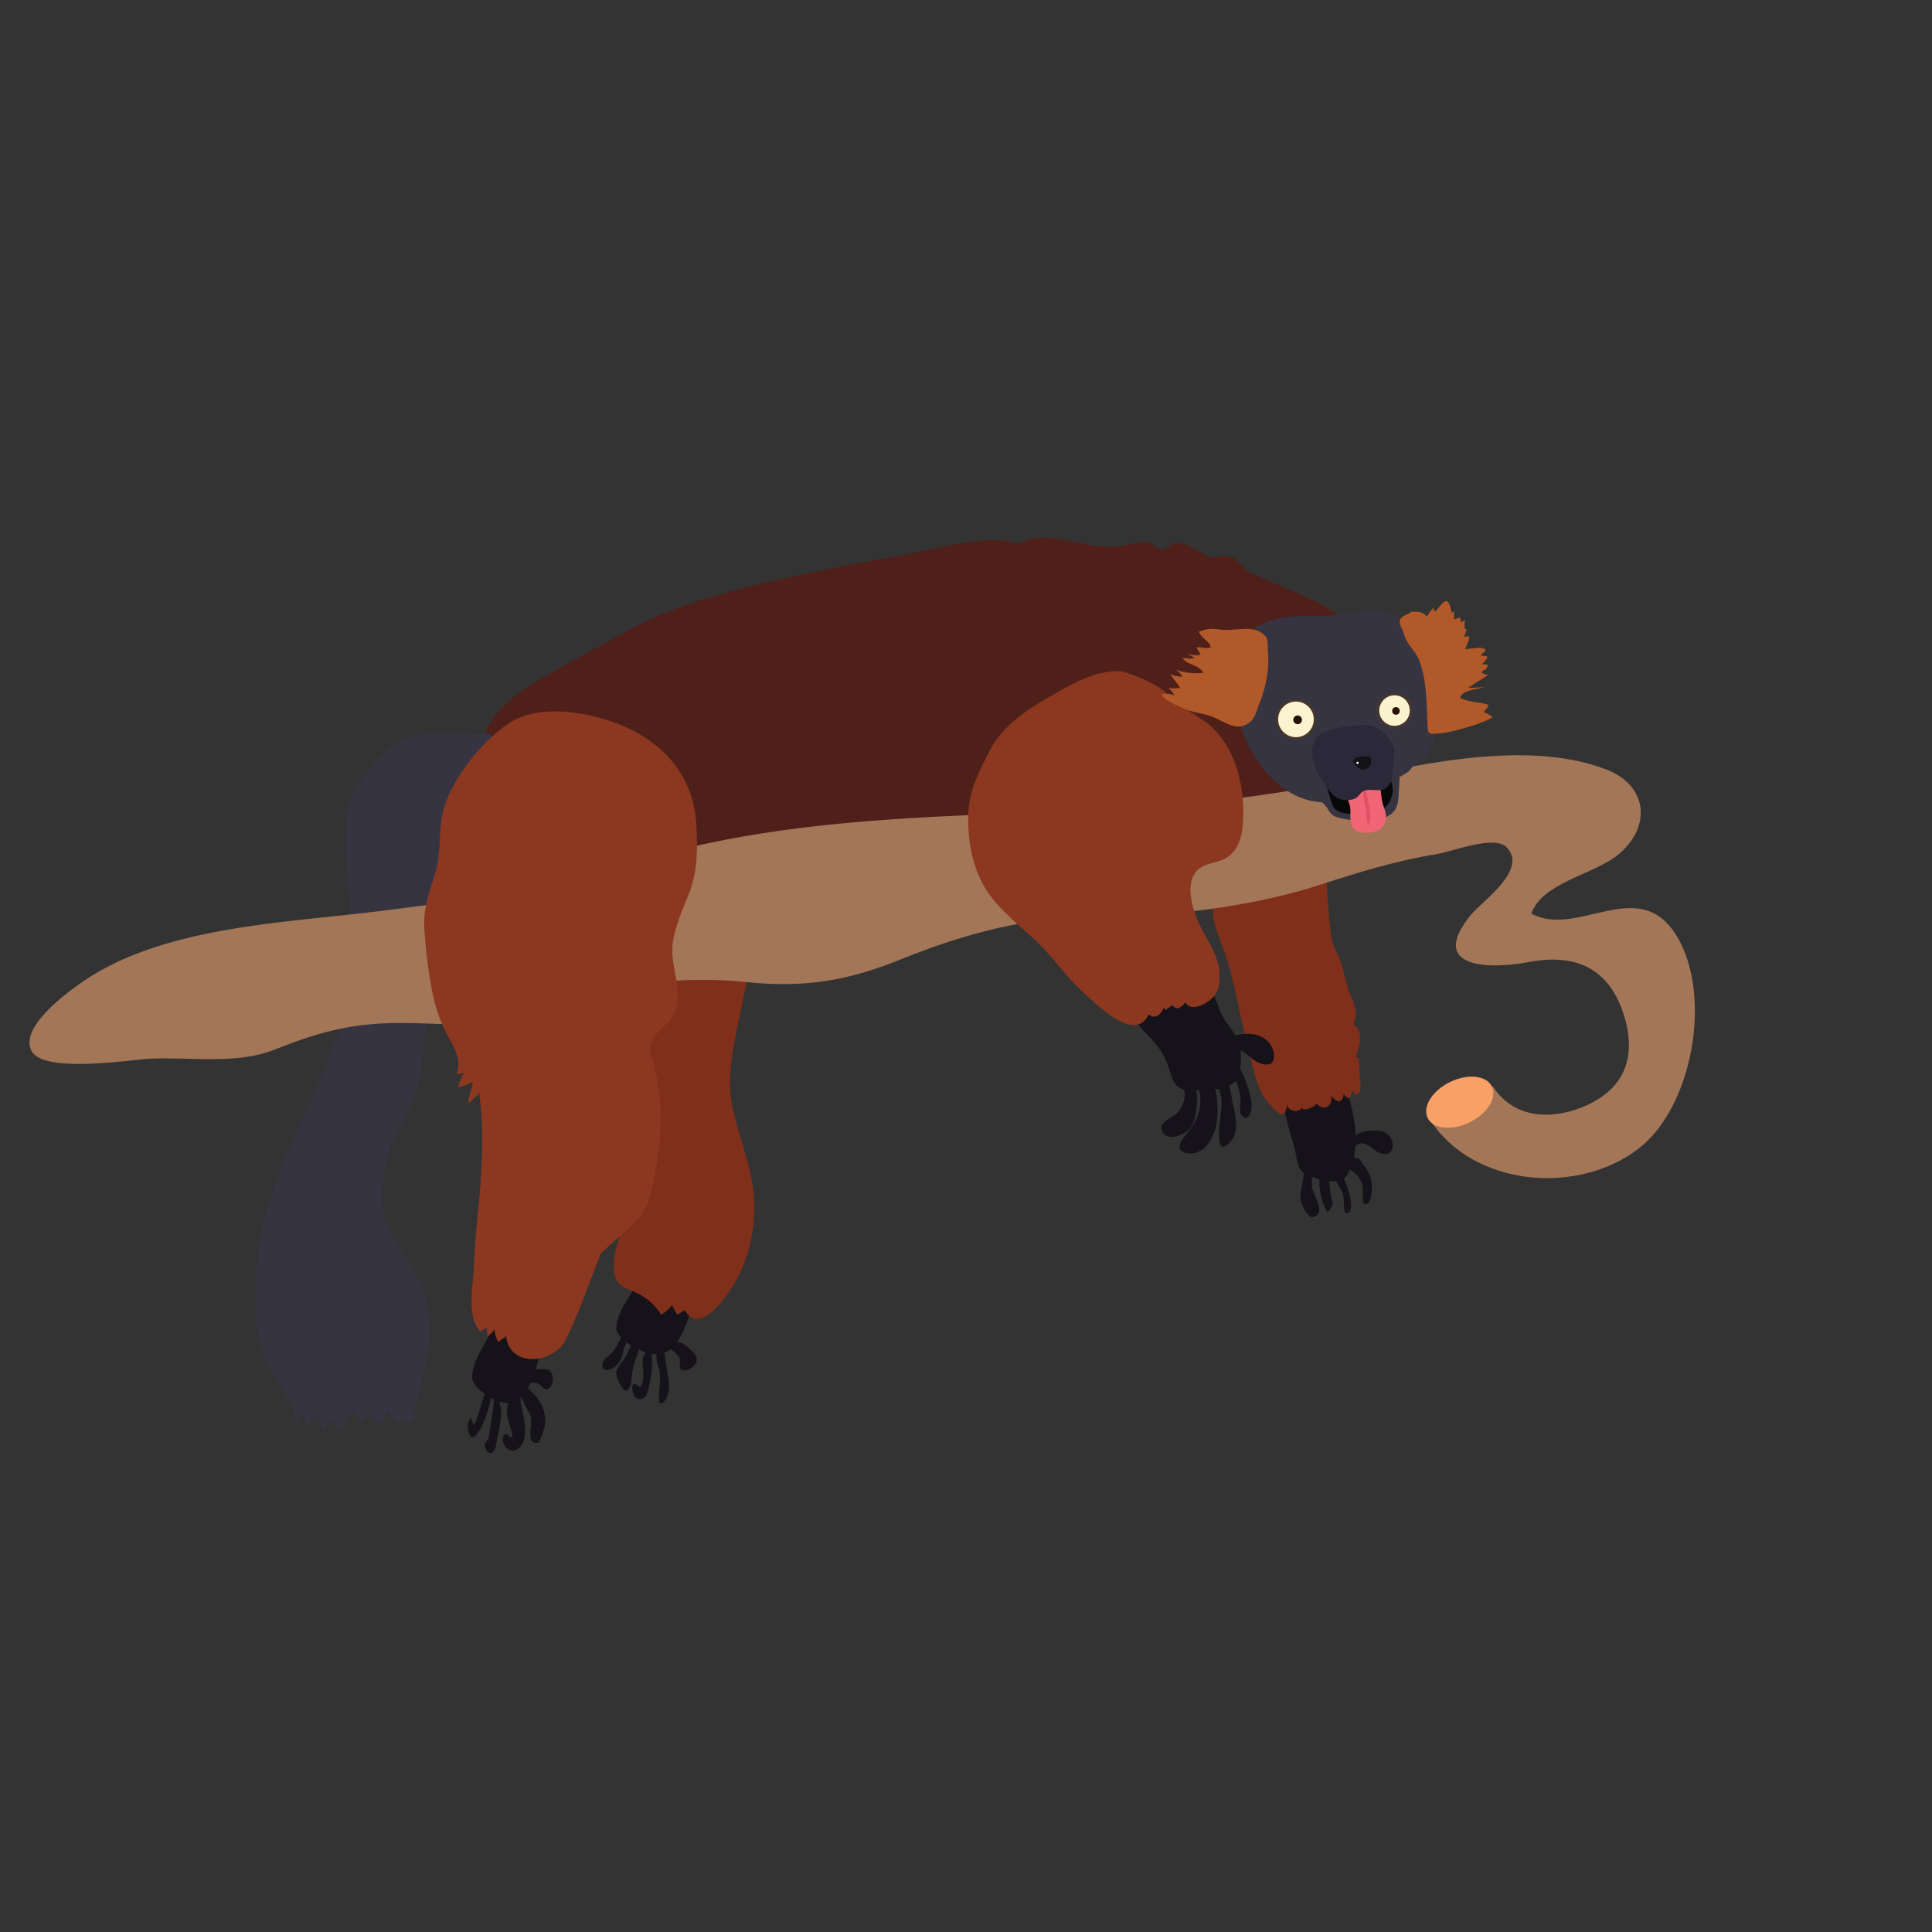 <?xml version="1.0" encoding="utf-8"?>
<!-- Generator: Adobe Illustrator 16.0.0, SVG Export Plug-In . SVG Version: 6.00 Build 0)  -->
<!DOCTYPE svg PUBLIC "-//W3C//DTD SVG 1.1//EN" "http://www.w3.org/Graphics/SVG/1.1/DTD/svg11.dtd">
<svg version="1.1" id="Lemur" xmlns="http://www.w3.org/2000/svg" xmlns:xlink="http://www.w3.org/1999/xlink" x="0px" y="0px"
	 width="800px" height="800px" viewBox="0 0 800 800" enable-background="new 0 0 800 800" xml:space="preserve">
<rect x="0" y="0" width="800" height="800" fill="#333333" stroke="none"/>
<g id="context">
	<g id="body">
		<g id="leg-left">
			<path id="lt-5" fill="#161219" d="M277.041,574.03c0.075,2.72-1.702,7.88-4.005,6.968c-0.637-4.158,0.616-8.015,0.222-12.059
				c-0.246-2.521-1.774-5.207-1.43-7.825c0.267-2.033,1.718-2.59,2.817-1.309c0.916,1.066,0.888,3.283,1.114,4.853
				C276.207,567.787,276.951,570.795,277.041,574.03z"/>
			<path id="lt-4" fill="#161219" d="M269.246,557.154c0.927,4.071,1.003,9.286,0.187,13.44c-0.453,2.3-0.948,6.308-2.431,7.829
				c-1.838,1.888-4.373,0.859-5.009-2.229c-0.766-3.718,0.998-3.785,2.777-1.809c2.342-1.087,1.458-7.141,1.378-9.579
				c-0.054-1.646-0.085-2.741,0.682-4.074c1.199-2.081,1.294-1.718,2.79-0.938"/>
			<path id="lt-3" fill="#161219" d="M262.75,554.296c0.482,1.456,1.734,2.634,1.708,4.319c-0.026,1.685-1.257,3.904-1.701,5.583
				c-0.33,1.244-0.682,2.439-0.916,3.705c-0.404,2.192-0.229,5.492-1.599,7.275c-1.899,2.474-3.948-2.867-4.633-4.524
				c-0.808-1.955-0.509-3.101,0.709-4.953c1.415-2.151,2.795-3.678,3.809-6.152c0.494-1.204,1.325-2.251,1.641-3.544
				c0.346-1.405-0.268-2.3-0.408-3.682"/>
			<path id="lt-2" fill="#161219" d="M261.804,552.149c0.119,1.236-1.786,2.672-2.35,3.717c-0.815,1.509-1.271,3.088-1.623,4.76
				c-0.586,2.789-1.922,4.738-4.504,6.136c-1.772,0.959-3.937,0.887-3.903-1.472c0.038-2.675,2.659-3.556,4.138-5.392
				c0.901-1.119,1.577-2.255,2.333-3.425c0.791-1.225,1.171-2.817,2.16-3.896c0.63-0.688,1.541-1.083,2.249-1.678"/>
			<path id="lt-1" fill="#161219" d="M277.004,558.221c1.352,0.786,3.388,2.352,4.221,3.858c0.987,1.786-0.913,4.85,1.735,5.318
				c2.852,0.504,6.655-2.912,5.323-5.77c-0.744-1.597-6.667-7.44-8.522-5.57"/>
			<path id="foot_x5F_left" fill="#161219" d="M266.167,514.048c-0.26,5.025-1.033,11.429-2.343,16
				c-1.502,5.236-5.29,8.932-7.222,13.984c-2.421,6.335-1.867,8.039,2.929,11.833c3.136,2.481,8.329,4.727,12.155,4.883
				c9.634,0.394,13.371-14.608,15.971-23.531c1.315-4.512,2.533-12.495,0.754-17.085c-2.395-6.18-11.931-9.693-17.266-9.418
				c-3.272,0.169-8.464,1.553-7.75,6"/>
			<path id="legleft" fill="#802F1B" d="M243.667,387.478c8.532,8.93,13.439,16.434,14.669,28.635
				c1.15,11.408-1.005,20.235,5.593,30.057c6.751,10.049,7.782,20.508,6.42,32.706c-1.001,8.964-6.009,16.101-9.869,23.934
				c-3.082,6.253-8.61,19.694-5.467,26.584c1.933,4.239,5.945,4.441,9.419,6.346c4.238,2.323,6.617,4.638,9.43,8.693
				c1.607-1.101,3.32-2.514,4.521-4.104c0.323,1.401,1.382,2.934,2.115,4.152c0.661-0.727,2.303-1.255,2.977-2.013
				c6.554,11.728,19.038-7.685,21.898-13.227c6.083-11.788,8.161-25.328,6.294-38.431c-1.9-13.338-8.819-27.119-9.368-40.818
				c-1.283-32.042,33.335-96.949-18.133-106.401c-13.931-2.558-34.509,3.548-43.681,15.22c-4.58,5.827-2.998,10.549-0.801,16.976
				c1.417,4.146,0.942,12.468,5.982,13.69"/>
		</g>
		<g id="arm-left">
			<path id="lf-1" fill="#161219" d="M560.233,476.209c2.77-5.131,6.198-2.068,9.59,0.432c3.867,2.85,8.312,0.611,6.5-4.505
				c-1.661-4.691-7.787-4.299-11.757-3.519c-3.408,0.67-9.915,6.924-3,6.592L560.233,476.209z"/>
			<path id="lf-5" fill="#161219" d="M539.75,481c0.869,4.411-0.801,9.559-1.306,14.051c-0.32,2.852,3.73,12.54,7.381,7.468
				c1.88-2.611-2.363-8.325-2.575-11.207c-0.213-2.891,0.178-6.582-0.744-9.317c-0.798-2.366-3.131-2.028-2.006,0.006"/>
			<path id="lf-2" fill="#161219" d="M557.5,483c2.179,1.85,4.979,3.562,6.188,6.312c1.219,2.773,0.116,5.957,0.856,8.895
				c3.522,2.085,3.642-6.086,3.462-7.9c-0.447-4.499-2.574-6.809-5.048-10.263c-1.562-0.481-4.149-1.787-5.401-0.798
				c-2.441,1.93,0.408,4.083,1.693,5.005"/>
			<path id="lf-3" fill="#161219" d="M555,486c2.541,1.776,7.346,17.699,2.044,16.206c-1.02-2.489-0.213-5.658-1.038-8.199
				c-0.592-1.822-5.182-7.039-2.506-8.757"/>
			<path id="lf-4" fill="#161219" d="M550,487.5c0.672,2.616,0.636,5.433,1.251,7.988c0.746,3.098,1.069,3.968-1.501,6.286
				c-2.25-1.954-5.089-14.123-2.249-16.05c0.646,0.348,1.318,0.859,1.749,1.525"/>
			<path id="hand-left" fill="#161219" d="M531.207,455.721c0.846,5.922,2.362,11.699,4.219,17.358
				c0.982,2.997,1.254,6.229,2.14,9.234c1.153,3.917,4.494,4.764,7.614,5.657c3.086,0.885,8.632,2.252,11.44,0.017
				c1.807-1.437,3.302-5.947,3.883-8.285c1.716-6.909,0.735-14.681-0.938-21.468c-1.238-5.021-4.338-14.26-10.165-13.611
				c-2.94,0.327-6.918,2.764-9.377,4.681c-3.059,2.384-4.185,5.923-8.53,5.417L531.207,455.721z"/>
			<path id="armleft" fill="#802F1B" d="M509.148,400.855c2.676,10.189,4.552,20.879,7.169,30.798
				c1.831,6.941,2.845,14.538,6.176,20.977c1.301,2.516,3.502,5.166,5.54,7.124c3.314,3.186,4.265,1.567,5.007-2.575
				c-0.457,2.551,5,4.305,6.278,1.154c-0.912,2.248,4.922,0.449,5.83-1.381c2.971,3.528,7.06,1.069,5.967-3.292
				c2.166,2.748,4.79,3.719,5.284-0.634c2.366,3.331,3.041,1.171,3.593-1.567c2.148,3.943,3.586,0.4,3.359-2.129
				c-0.063-0.698-0.968-11.078-0.572-10.97c-0.438-0.12-0.961-0.631-1.45-0.759c1.482-3.799,3.658-10.643-0.911-13.368
				c2.291-5.753,0.091-8.664-1.919-13.932c-1.519-3.979-1.813-7.839-3.316-11.968c-1.79-4.918-3.652-6.584-4.183-11.965
				c-0.515-5.224-1.131-10.703-1.367-15.902c-0.451-9.916-0.793-19.633-1.447-29.466c-0.336-5.06-1.261-10.917-2.969-15.816
				c-1.941-5.573-12.907-22.705-18.77-24.015c-3.624-0.809-4.684,0.382-7.738,2.92c-13.076,10.869-20.022,24.522-18.373,41.441
				c0.518,5.305,2.293,10.71,3.297,16.103c1.25,6.722-2.677,12.887-1.039,19.574C504.149,387.563,507.42,394.274,509.148,400.855z"
				/>
		</g>
		<path id="torso" fill="#4F201A" d="
		M421.667,225c-13.964-3.956-32.424,2.044-46.237,4.503
			c-18.103,3.222-36.486,6.693-54.434,10.85c-19.432,4.5-41.115,10.131-58.646,19.499c-11.409,6.097-22.137,12.117-33.348,18.314
			c-12.203,6.747-26.564,15.512-29.854,30.17c-2.417,10.769-0.545,22.999,4.505,32.629c14.897,28.407,51.124,31.965,80.008,26.553
			c6.474-1.213,11.408-2.596,18.005-0.682c6.471,1.877,12.225,6.297,18.73,7.996c7.266,1.898,13.578-0.866,20.455-0.515
			c6.033,0.309,14.15,5.105,18.293-1.899c3.012,1.062,7.651,6.319,9.988,1.447c4.069,4.407,10.663,6.135,14.68,0.534
			c5.714,8.342,12.13-5.646,15.318-9.299c0.77,0.671,2.42,1.078,3.221,1.981c-0.067,0.069,1.128-1.388,0.765-1.302
			c26.501,1.756,55.729,3.078,81.887-2.131c18.76-3.737,49.942-8.692,53.365-32.649c1.925-13.469,1.464-27.133,2.632-40.667
			c1.32-15.3,14.564-9.261,21.334-18.297c11.877-15.853-37.08-30.188-45.697-35.538c-2.418-1.502-4.477-5.263-7.118-5.996
			c-5.169-1.433-5.774,2.269-11.817-1.489c-3.556-2.211-7.808-4.802-11.555-4.046c-0.772,0.156-4.366,2.825-4.593,2.794
			c-2.35-0.324-4.368-3.01-6.519-3.312c-3.479-0.488-9.725,1.682-13.503,1.884c-6.296,0.337-11.961-1.025-17.85-2.166
			c-7.959-1.542-15.657-3.167-22.683,1.499L421.667,225z"/>
					<path id="tail" fill="#373442" d="M198.814,304.008c-18.319,0-30.45-3.179-42.221,10.754c-6.26,7.41-11.71,12.698-12.776,22.495
			c-2.076,19.085,1.997,37.902,1.997,56.751c0,46.566-34.559,80.929-39.003,127.001c-1.272,13.186-1.92,26.908,1.979,38.977
			c3.325,10.295,14.228,20.059,14.028,30.725c0.374-2.461,1.288-3.305,2.215-5.678c0.91,2.312,2.552,3.775,2.754,6.678
			c0.512-3.109,2.449-4.457,3.779-6.596c0.438,2.291,2.252,4.301,2.445,6.842c0.668-1.074,3.119-2.795,3.803-4.098
			c0.611,1.459,3.136,3.723,3.777,5.047c0.699-3.586,2.336-6.674,4.997-8.816c0.666,2.395,2.475,3.637,3.253,5.594
			c0.296-1.359,2.469-4.49,2.699-5.598c1.449,3.518,3.673,4.334,6.13,5.791c-0.063-2.08,1.178-3.697,1.318-5.717
			c2.31,2.607,6.308,6.355,6.11,4.535c-0.618-5.686,4.549,5.146,5.428-2.303c0.905-7.676,6.15-24.37,6.311-32.383
			C178.5,521,158.258,518.5,158.258,497c0-24.464,7.538-26.235,13.742-45.126c7.248-22.067,2.731-45.118,3.667-68.205
			c0.458-11.316,23.917-11.145,22.176-21.661c-3.284-19.842,1.481-36.718,12.846-52.777c-3.023-2.515-7.048-5.365-10.874-6.223"/>
		<g id="visible-context">
			<path fill="#A27657" d="M155.052,377.531c-39.108,4.77-90.029,6.33-123.058,30.534c-5.866,4.299-23.632,17.518-19.05,26.924
				c4.783,9.818,41.119,3.742,49.809,3.371c16.579-0.707,35.192,2.531,51.007-3.766c18.04-7.184,32.046-11.012,52.012-11.012
				c13.646,0,26.185,1.633,39.666-0.996c10.321-2.014,18.364-6.586,28.507-9.004c25.207-6.008,48.824-9.67,74.833-6.945
				c24.146,2.531,42.12-0.469,64.004-9.303c26.712-10.784,52.825-17.847,82.219-17.751c29.091,0.095,64.2-4.247,91.754-13.246
				c16.001-5.226,31.501-9.969,48.417-12.728c6.127-1,23.552-7.919,28.632-2.83c9.247,9.266-10.298,22.603-14.577,27.826
				c-18.576,22.68,7.819,22.807,23.846,19.758c18.657-3.551,32.886,2.015,39.18,21.46c5.574,17.223,0.819,30.459-15.035,37.758
				c-11.967,5.51-29.383,7.251-39.096-7.802c-5.388,6.846-17.532,13.896-25.878,14.161c18,27.326,60.606,31.121,85.957,11.912
				c22.856-17.32,30.974-63.896,16.075-88.299c-15.678-25.679-40.888,1.112-60.175-9.226c4.452-12.994,26.404-16.272,36.346-24.746
				c13.502-11.51,11.776-28.422-5.422-35c-34.682-13.265-82.412-0.781-116.87,6.223c-93.824,19.069-193.643,3.544-286.118,32.523
				C227.41,368.179,190.922,373.156,155.052,377.531z"/>
			
				<ellipse transform="matrix(-0.898 0.441 -0.441 -0.898 1348.828 599.441)" fill="#F8A065" cx="604.825" cy="456.306" rx="14.81" ry="9.291"/>
		</g>
		<g id="leg-right">
			<path id="rt-1" fill="#161219" d="M216.573,573.365c1.479-0.508,3.995-1.025,5.679-0.67c1.997,0.422,3.072,3.862,5.158,2.165
				c2.247-1.827,2.149-6.938-0.883-7.8c-1.695-0.481-9.989,0.179-9.788,2.805"/>
			<path id="rt-2" fill="#161219" d="M218.247,574.532c3.817,3.136,6.481,6.725,7.342,11.385c0.784,4.247-0.833,7.631-2.538,11.443
				c-6.028,1.104-2.023-7.173-3.45-11.301c-0.458-1.327-6.258-10.283-2.707-10.447"/>
			<path id="rt-3" fill="#161219" d="M215.461,580.242c1.021,4.879,4.822,17.322-2.007,20.131c-2.276,0.936-4.474-0.914-5.149-3.137
				c-0.21-0.689-0.251-2.831,0.726-3.268c1.066-0.477,1.66,0.82,2.438,1.405c1.413-1.118,0.236-3.3-0.21-4.629
				c-0.696-2.072-1.445-4.593-1.341-6.786c0.058-1.234,0.526-3.817,1.602-4.724c0.916-0.771,3.865-0.827,4.386,0.604"/>
			<path id="rt-4" fill="#161219" d="M206.768,580.885c1.856,3.804-0.213,11.171-0.961,14.963c-0.34,1.725-0.281,4.142-1.532,5.264
				c-1.267,1.138-2.445,0.459-3.114-1.074c-0.944-2.164-0.445-2.188,0.411-3.346c0.993-1.34,0.989-2.51,1.262-4.519
				c0.306-2.252,0.627-4.531,1.027-6.74c0.526-2.906,0.207-4.925,1.647-7.15c0.671,0.562,1.425,0.953,1.944,1.673"/>
			<path id="rt-5" fill="#161219" d="M203.539,576.067c-0.015,4.862-3.301,13.83-5.225,16.698c-1.374,2.051-2.942,3.557-4.024,0.894
				c-0.907-2.229-0.643-5.533,0.687-6.458c0.282,1.096,0.885,1.659,1.095,2.887c1.937-0.841,5.313-21.215,7.718-14.021"/>
			<path id="foot_1_" fill="#161219" d="M205.266,534.327c-0.231,5.025-0.92,11.429-2.088,16c-1.338,5.236-4.714,8.932-6.436,13.984
				c-2.157,6.335-1.664,8.039,2.61,11.833c2.795,2.481,7.422,4.727,10.832,4.883c8.586,0.394,11.916-14.608,14.233-23.531
				c1.172-4.512,2.257-12.495,0.672-17.085c-2.134-6.18-10.633-9.693-15.387-9.418c-2.916,0.169-7.543,1.553-6.907,6"/>
			<path id="leg-right" fill="#8C3820" d="M175.667,383.669c-0.391-7.799,2.288-14.638,4.477-21.788
				c2.341-7.649,1.598-15.739,2.842-23.565c2.22-13.961,17.391-32.96,29.481-39.834c12.132-6.898,31.108-3.491,43.513,1.317
				c18.868,7.315,31.227,21.653,32.37,41.704c0.577,10.128,0.501,19.537-3.2,28.878c-2.476,6.247-5.957,13.915-6.665,20.799
				c-0.958,9.319,4.707,19.316,0.681,28.521c-1.876,4.291-6.001,6.061-8.329,9.817c-3.257,5.257-1.212,6.044,0.18,12.016
				c4.326,18.562,2.726,35.779-2.053,54.096c-2.86,10.962-13.505,16.306-20.276,23.633c-4.577,11.494-9.172,25.007-14.502,35.591
				c-4.903,9.737-23.186,11.879-24.617-1.637c-0.838,1.045-2.46,1.541-3.25,2.548c-0.668-1.653-1.634-3.164-1.468-5.413
				c-0.604,1.235-2.256,2.26-3.082,3.312c0.196-1.197-0.35-2.777-0.233-3.979c-0.737,0.703-1.921,1.048-2.7,1.732
				c-4.422-5.234-3.795-13.025-3.167-19.751c0.849-9.088,0.994-18.333,1.984-27.35c1.81-16.46,3.097-35.493,0.732-51.782
				c-1.144,1.709-3.06,3.161-4.581,4.433c0.14-3.078,1.718-5.793,1.942-9.062c-1.806,1.259-4.028,1.747-6.041,2.394
				c0.479-2.18,1.35-4.35,2.492-6.198c0.274-0.211,0.292-0.198,0.052,0.037c-0.931,0.439-2.438,0.44-3.163,0.776
				c2.448-8.516-2.483-12.575-5.937-20.581c-2.81-6.512-4.312-13.391-5.333-20.148C176.79,397.395,176.008,390.475,175.667,383.669z
				"/>
		</g>
		<g id="arm-right">
			<path id="rf-5" fill="#161219" d="M489.672,448.811c1.805,4.214,0.781,9.044-2.415,12.251c-2.209,2.215-8.023,3.619-5.844,7.667
				c2.412,4.481,10.483,0.627,12.248-2.586c1.991-3.622,4.673-21.434-3.655-17.665"/>
			<path id="rf-4" fill="#161219" d="M496.006,449.811c2.231,5.427,0.691,12.128-2.426,16.926
				c-1.784,2.747-9.495,9.438-1.925,10.757c6.212,1.084,10.144-4.944,11.591-9.999c1.193-4.164,1.716-15.493-1.649-18.934
				c-0.343-0.35-0.62-0.735-1.018-1.032c-1.775,0.35-5.323,0.683-3.907,3.615"/>
			<path id="rf-3" fill="#161219" d="M503.006,448.811c4.288,3.969,2.529,11.176,2.074,16.074c-0.377,4.048-1.427,14.459,4.51,7.842
				c3.798-4.233,1.823-11.483,0.73-16.582c-0.5-2.332-0.865-6.778-2.381-8.676c-1.395-1.747-4.892-2.657-5.211,0.398
				c-0.065,0.632,0.284,1.438,0.61,1.943"/>
			<path id="rf-2" fill="#161219" d="M509.006,442.478c2.493,4.013,4.446,8.018,4.666,12.666c0.082,1.736-0.677,5.225,0.4,6.593
				c2.009,2.551,3.393,0.41,3.934-1.593c0.963-3.565-0.902-8.911-2.001-11.993c-0.709-1.989-1.666-4.78-3.325-6.266
				c-1.743-1.561-4.813-1.535-3.341,1.259"/>
			<path id="rf-1" fill="#161219" d="M527.513,436.708c-0.421-4.729-4.138-7.766-8.648-8.456c-2.989-0.458-8.226,0.082-10.598,2.112
				c-3.743,3.204,0.155,3.779,2.877,3.999c4.803,0.389,5.849,3.71,9.892,5.569C524.467,441.511,527.915,441.224,527.513,436.708z"/>
			<path id="hand-right" fill="#161219" d="M465.006,412.478c2.892,5.609,4.413,10.244,9.082,14.917
				c3.941,3.943,7.163,7.607,9.169,12.823c2.418,6.289,2.099,11.288,10.107,11.277c4.952-0.007,13.874,0.122,17.724-3.276
				c3.019-2.665,3.173-11.188,2.27-15.101c-1.252-5.427-6.056-9.229-8.093-14.3c-2.538-6.317-3.986-11.747-9.185-16.675
				c-5.104-4.839-12.084,0.052-17.766,2.25c-4.713,1.823-12.237,3.807-11.976,10.084L465.006,412.478z"/>
			<path id="armright" fill="#8C3820" d="M464.5,278c-11.041-0.75-20.744,5.326-29.915,10.526c-9.422,5.342-19.482,12.161-24.585,22
				c-4.265,8.224-8.499,16.201-9,25.56c-0.601,11.228,1.583,23.853,7.915,33.204c5.488,8.105,13.354,13.957,20.462,20.698
				c6.611,6.27,11.588,13.912,18.236,20.013c5.378,4.935,22.292,22.612,28,10.062c2.973,2.299,5.062-0.083,6.389-2.888
				c0.261,0.321,0.328,0.803,0.598,1.152c0.591-0.789,2.34-1.547,2.9-2.274c1.417,2.88,3.978,0.871,5.354-1.026
				c2.202,4.147,8.581,0.803,11.022-1.649c2.904-2.915,3.117-5.279,3.124-9.376c0.014-8.661-5.825-15.195-9.136-23
				c-2.644-6.235-5.309-16.738,0.774-21.363c3.33-2.532,7.914-2.283,11.347-4.514c4.196-2.728,6.053-7.571,6.54-12.484
				c1.617-16.277-2.966-35.73-16.912-44.787c-5.437-3.531-9.72-5.942-14.292-10.544C479.265,283.225,469.803,279.456,464.5,278
				L464.5,278z"/>
		</g>
		<g id="head">
			<g id="head-core">
				<path id="face" fill="#373442" d="M553.667,254.333c-1.885,1.299-12.929,0.361-17.333,0.815
					c-5.299,0.546-10.129,1.29-14.815,3.721c-10.378,5.384-11.069,17.727-10.519,28.797c0.852,17.12,14.823,44.136,37.25,44.583
					c4.823,0.096,32.695-9.594,35.438-13.266c3.37-4.51,7.438-4.49,9.458-11.172c1.818-6.018,2.525-13.406,1.888-20.032
					c-0.898-9.337-5.651-22.118-12.7-28.778C572.686,249.886,564.917,254.375,553.667,254.333"/>
				<path id="hair2" fill="#B25929" d="M584.367,253.333c-1.579,1.482-4.508,1.462-4.755,3.938
					c-0.162,1.624,1.388,3.677,1.768,5.312c0.998,4.289,4.697,6.738,6.23,10.745c3.319,8.678,3.05,17.936,3.507,27.255
					c0.145,2.94,0.354,3.373,3.243,3.244c3.03-0.135,5.683-0.65,8.638-1.438c5.282-1.41,10.212-2.729,15.088-5.361
					c-0.939-0.946-2.535-1.667-3.693-2.25c0.754-0.889,1.798-1.677,1.948-2.902c-3.78-1.243-8.287-1.159-11.691-2.836
					c0.441-3.346,7.348-3.613,9.917-4.469c-2.212,0.038-4.422,0.305-6.623,0.288c2.77-2.039,5.776-3.688,8.404-5.476
					c-1.165,0.001-2.314-0.34-2.961-1.244c1.296-0.576,2.584-1.257,2.698-2.762c-0.797-0.268-1.608-0.379-2.454-0.337
					c0.766-1.023,2.233-1.805,2.19-3.164c-0.839-0.318-1.792-0.38-2.684-0.33c0.462-0.792,1.171-1.52,1.941-2.011
					c0.244-2.399-6.615-0.664-8.442-0.739c0.664-1.697,1.861-3.56,1.705-5.438c-0.721,0.253-1.484,0.12-2.191,0.382
					c0.398-0.919,0.963-2.115,1.192-3.107c-0.226-0.028-0.461-0.023-0.683-0.083c-0.488-1.265-0.164-2.593-0.025-3.878
					c-0.43,0.488-1.09,0.626-1.535,1.067c-0.036-0.572-0.521-1.573-0.521-2.128c-0.778,0.293-1.646,0.632-2.423,0.947
					c-0.062-1.146-0.147-2.44,0.118-3.511c-0.282,0.307-0.829,0.491-1.093,0.767c-0.379-1.009-0.771-4.682-2.307-4.959
					c-1.089-0.197-3.708,3.609-4.693,4.46c-0.114-0.542-0.654-1.137-0.76-1.648c-0.752,1.248-1.927,2.316-2.603,3.653
					C589.162,253.188,587.148,253.24,584.367,253.333z"/>
				<path id="hair1" fill="#B25929" d="M524.25,263.75c-4.702-5.784-12.726-2.091-19.25-3.064c-3.574-0.534-5.225-0.382-8.542,0.881
					c0.836,2.63,4.693,4.142,4.856,6.457c-1.855,0.765-3.91-0.218-5.91,0.028c0.598,0.85,1.215,1.946,1.678,2.991
					c-1.618,0.696-3.873,0.039-5.586-0.325c1.057,0.421,2.347,0.975,3.052,1.892c-1.594,0.148-3.31,0.126-4.888-0.234
					c1.798,3.19,6.577,2.506,8.619,6.216c-3.042,0.469-8.448,0.059-11.213-1.308c1.05,0.844,1.969,1.849,2.601,3.033
					c-1.632-0.257-3.516-0.28-4.99-1.3c0.919,2.258,3.044,3.793,3.964,5.859c-1.54,0.194-3.25,0.133-4.863,0.108
					c1.105,0.724,2.033,1.743,2.455,2.999c-1.563-0.906-3.416-0.677-5.189-0.591c0.33,2.332,6.177,4.571,8.033,5.54
					c4.048,2.112,8.653,2.213,12.865,3.82c4.544,1.733,9.227,5.806,14.059,3.291c3.863-2.011,4.031-5.234,5.556-8.986
					c1.794-4.417,2.954-9.077,3.444-13.807c0.234-2.26,0.232-5.004,0.013-7.263C524.877,268.581,525.08,264.771,524.25,263.75z"/>
			</g>
			<g id="mouth">
				<g id="mouth-lower">
					<path fill="#070808" d="M578.866,315.755c-0.015,1.238-0.34,2.389-0.688,3.573c-0.308,1.042-0.268,2.027-0.312,3.101
						c-0.078,1.892-0.327,3.701-0.25,5.606c0.032,0.787,0.117,1.568-0.127,2.307c-0.515,1.551-1.619,2.827-2.422,4.218
						c-0.443,0.769-0.599,1.168-1.39,1.479c-0.923,0.362-1.854,0.663-2.762,1.08c-1.565,0.719-2.989,0.874-4.719,0.953
						c-1.803,0.083-3.546,0.611-5.352,0.663c-2.903,0.083-6.754-0.351-8.714-2.803c-0.759-0.949-0.99-2.196-1.757-3.185
						c-1.104-1.424-2.036-2.934-2.982-4.465c-1.03-1.667-1.915-3.592-2.196-5.547c-0.229-1.598-0.063-2.715,1.296-3.734
						c2.464-1.848,5.571-3.064,8.487-3.962c3.771-1.162,7.81-0.871,11.573-2.19c1.052-0.369,2.167-0.532,3.189-0.988
						c0.864-0.385,1.61-0.855,2.527-1.118c0.831-0.238,1.531-0.616,2.399-0.669c1.306-0.08,2.83-0.943,3.414,0.672
						C578.655,312.325,578.886,314.081,578.866,315.755z"/>
					<path display="none" fill="#FFFFFF" d="M552.305,335.453c-0.459-1.314,1.502-1.224,2.191-0.832
						c0.903,0.512,1.146,1.564,1.601,2.402c0.229-1.313,1.449-1.646,2.634-1.654c1.214-0.007,1.544,1.103,1.939,2.071
						c0.238-1.409,2.227-2.006,3.417-1.945c1.299,0.066,2.639,0.62,3.062,1.999c0.158-0.623,0.081-1.061,0.521-1.582
						c0.451-0.534,0.932-0.838,1.605-0.958c1.021-0.183,2.889-0.464,3.615,0.442c0.014-1.107,0.229-1.906,0.851-2.859
						c0.409-0.627,1.393-1.2,2.14-0.881c-0.143-0.492-0.238-0.967-0.002-1.462c0.344-0.721,1.408-1.486,1.626-0.291
						c0.107,0.585,0.099,1.335,0.011,1.92c-0.274,1.842-1.136,3.193-2.485,4.448c-1.967,1.83-5.12,2.246-7.608,2.747
						c-0.77,0.154-1.54,0.357-2.333,0.345c-0.66-0.01-1.331-0.126-1.988-0.192c-0.692-0.069-1.229-0.262-1.867-0.513
						c-0.253-0.1-0.485-0.22-0.741-0.315c-0.521-0.195-1.266-0.084-1.098-0.83c-0.283,0.384-0.297,0.404-0.784,0.48
						c-0.708,0.111-1.419-0.028-2.129,0.034c-0.825,0.072-1.693,0.147-2.433-0.331c-0.378-0.244-0.77-0.501-1.118-0.784
						c-0.271-0.22-0.277-0.316-0.448-0.638c-0.103-0.191-0.636-0.988-0.052-0.821"/>
					<path fill="#373442" d="M534.429,314.786c0,5.909,13.992,17.448,15.375,20.167c1.619,3.186,3.504,3.485,6.818,4.147
						c4.455,0.89,10.215,1.788,14.348,0.405c4.399-1.471,7.04-3,7.908-7.475c0.332-1.713,1.758-23.505-0.643-23.304
						c-0.36,0.431-4.12-1.535-4.307-0.2c-0.681,4.884,3.099,17.178,2.811,19.175c-0.447,3.101-1.566,5.708-4.361,7.375
						c-2.883,1.72-6.053,2.492-9.305,2.129c-3.691-0.412-8.016,0.294-10.658-2.638c-1.667-1.85-4.927-18.888-7.684-19.013
						c-0.62,1.017-6.183-1.53-4.928-1.02L534.429,314.786z"/>
				</g>
				<g id="tongue">
					<path fill="#F16576" d="M557.833,331.167c3.296,4.032-1.418,11.14,5.158,13.338c2.613,0.874,7.268,0.156,9.184-1.805
						c2.186-2.236,2.029-5.279,0.995-8.033c-0.894-2.38-1.078-3.919-1.338-6.5c-0.257-2.562-0.653-4.365-3.496-4.667
						c-2.794-0.296-5.949,0.936-8.324,2.287c-2.88,1.64-3.004,3.553-1.346,6.212"/>
					<path fill="#E05064" d="M565.333,333.833c1.025,1.951-0.141,5.906,1.333,7.353c2.062-1.401-1.052-13.457-1.52-15.353
						c-0.15-0.048-0.21,0.008-0.326,0c-0.703,1.357,0.113,8.093,1.013,9.333L565.333,333.833z"/>
				</g>
				<g id="mouth-upper">
					<path fill="#2B283A" d="M545.04,305.554c-3.521,4.961-1.097,12.566,2.468,17.636c1.818,2.586,3.857,6.341,6.938,7.556
						c1.825,0.72,4.865,0.77,6.624-0.111c2.409-1.207,2.133-3.115,4.75-3.458c3.985-0.521,7.494,1.476,9.913-3.041
						c1.261-2.354,1.137-6.875,1.393-9.471c0.219-2.221,0.728-3.99-0.368-6.181c-1.864-3.729-4.81-6.512-8.375-7.862
						C565.25,299.435,548.25,301.032,545.04,305.554z"/>
					<path fill="#131317" d="M560.5,315.75c1.099,1.774,2.326,3.273,4.75,2.749c2.886-0.624,2.455-2.78,2.455-4.957
						C566.219,312.8,559.256,313.08,560.5,315.75"/>
					<circle fill="#FFFFFF" cx="562.125" cy="315.896" r="0.469"/>
				</g>
			</g>
			<g id="eyes">
				<g id="eye-left">
					<circle id="o-left" fill="#FBF3CE" stroke="#44362C" stroke-miterlimit="10" cx="536.625" cy="297.875" r="7.875"/>
					<circle id="dot-left" fill="#27110D" cx="537.312" cy="298.062" r="1.812"/>
				</g>
				<g id="eye-right">
					<circle id="o-right" fill="#FBF3CE" stroke="#44362C" stroke-miterlimit="10" cx="577.438" cy="294.22" r="6.812"/>
					<circle id="dot-right" fill="#27110D" cx="578.032" cy="294.382" r="1.568"/>
				</g>
			</g>
		</g>
	</g>
</g>
	</svg>